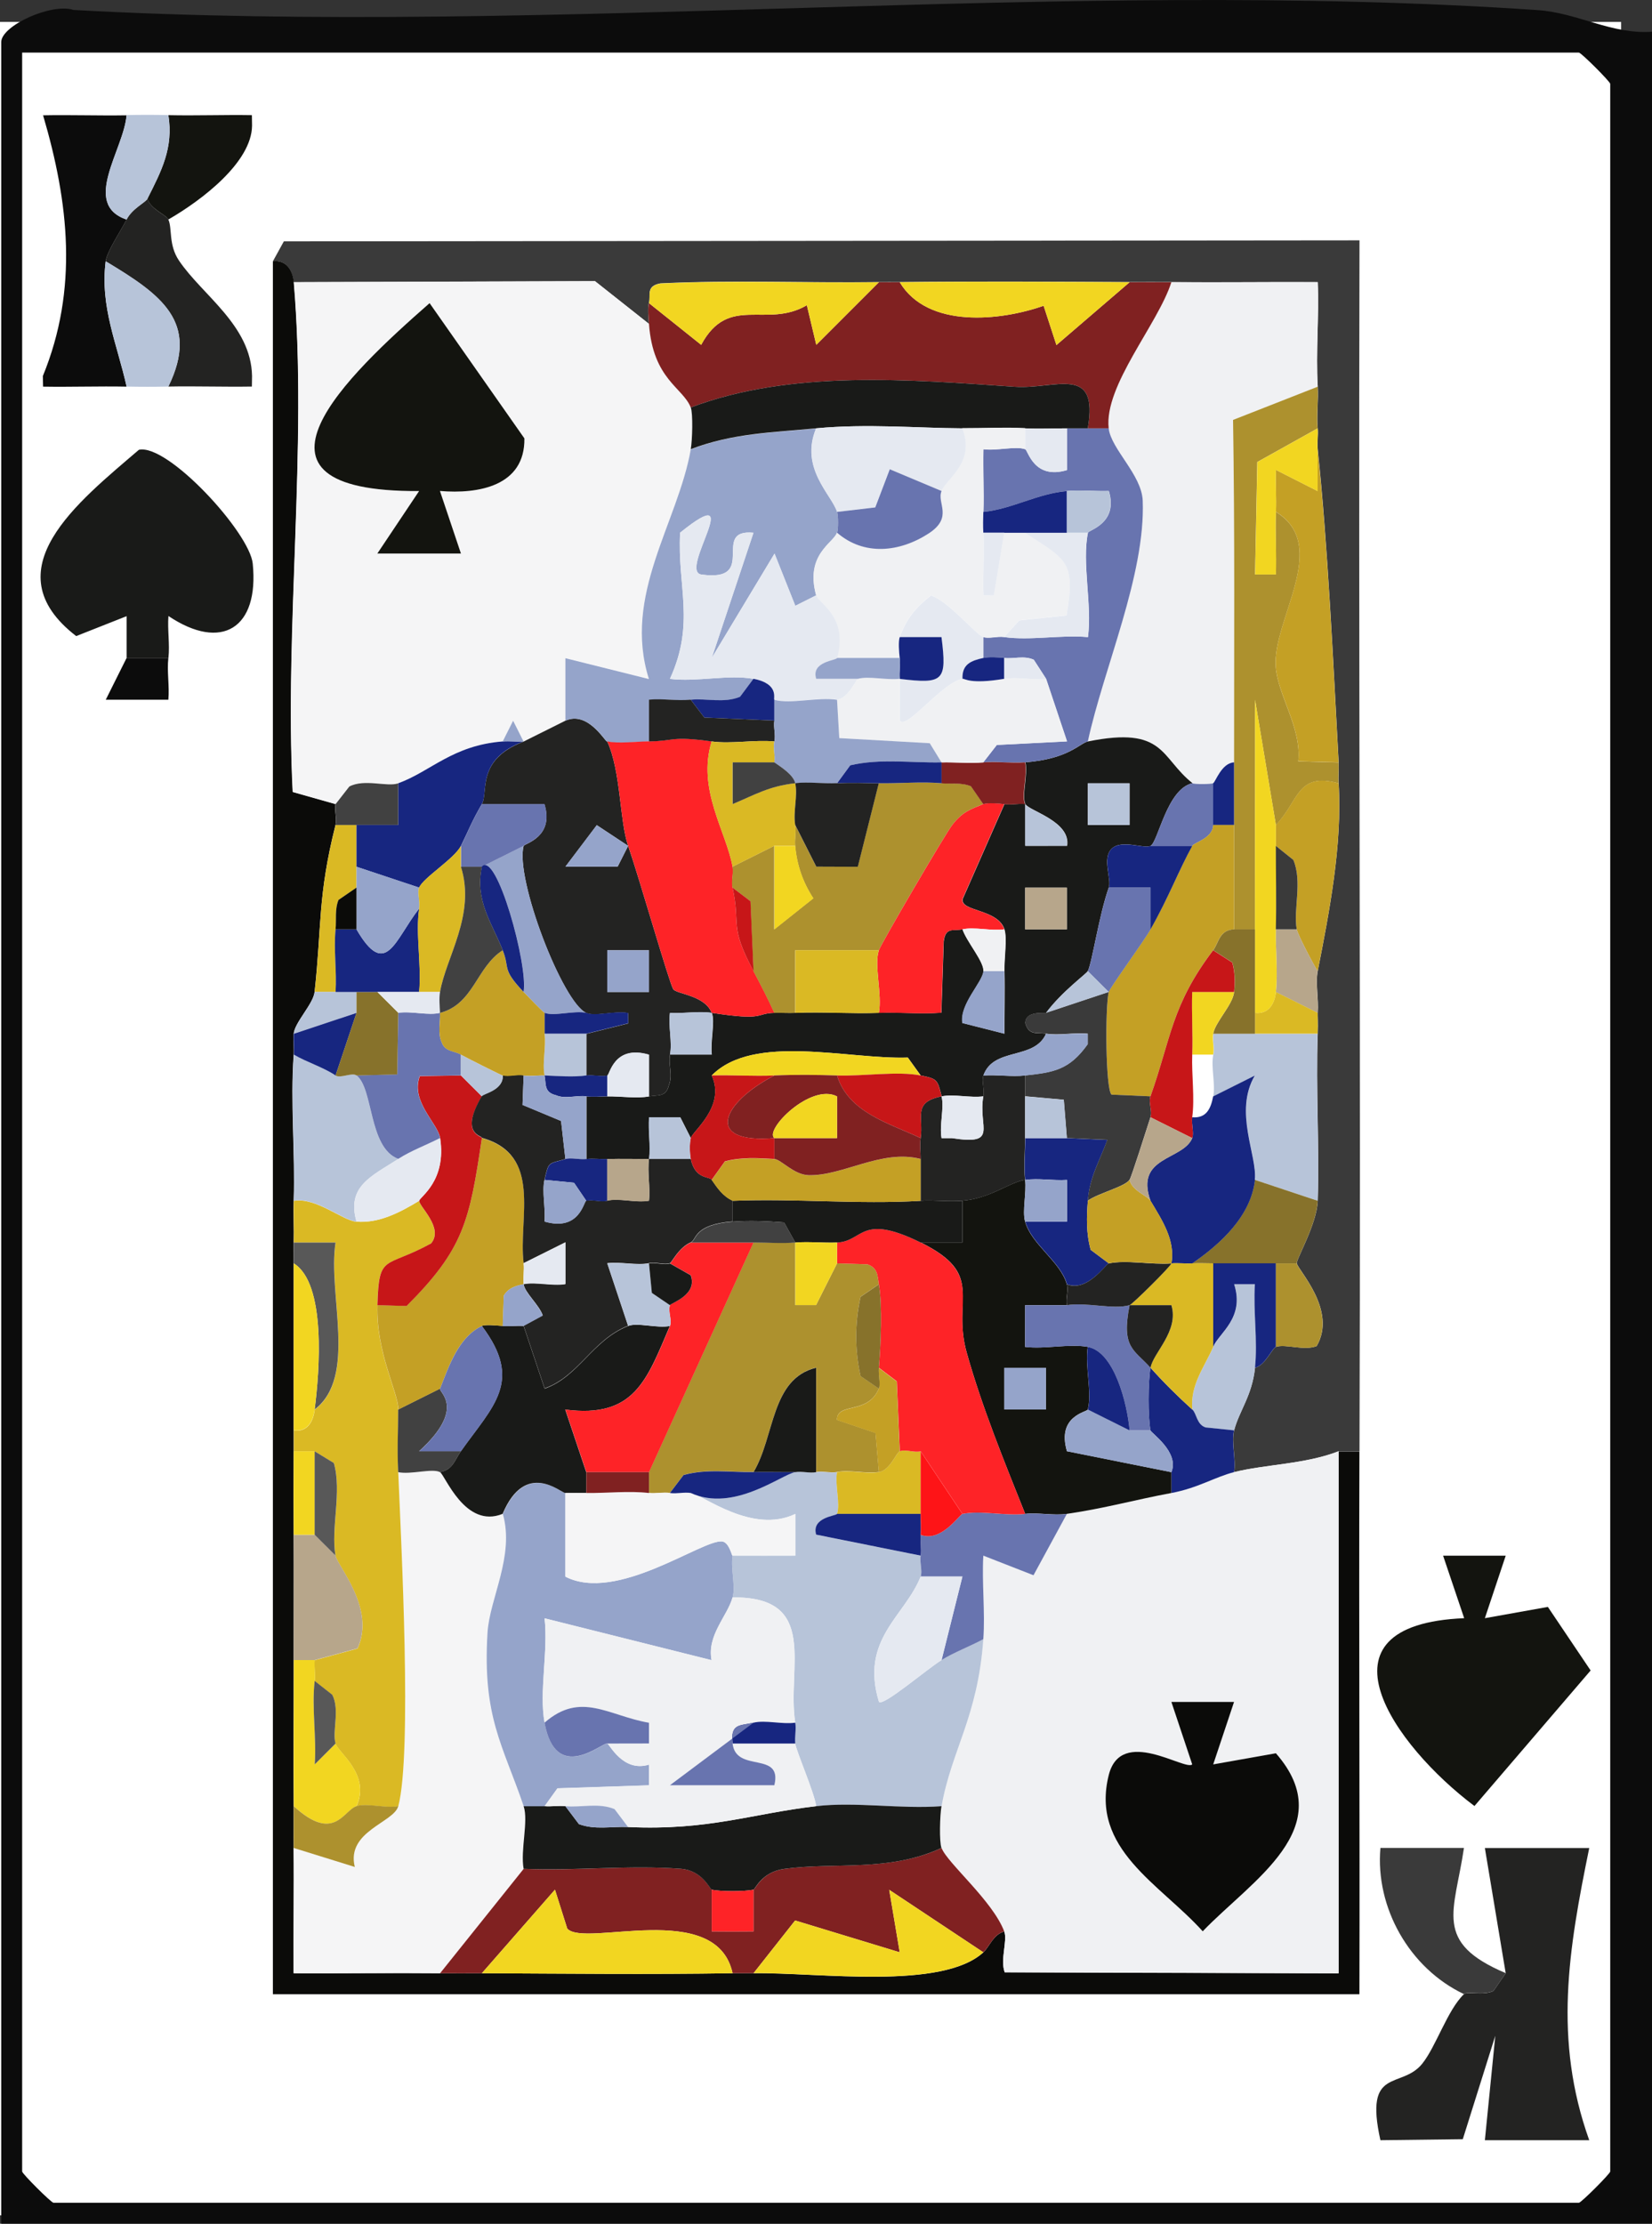<?xml version="1.0" encoding="UTF-8"?>
<svg id="Layer_2" data-name="Layer 2" xmlns="http://www.w3.org/2000/svg" viewBox="0 0 214 287.92">
  <rect x="0" y="0" width="214" height="287.92" fill="#333333" stroke="none"/>
  <defs>
    <style>
      .cls-1 {
        fill: #191a18;
      }

      .cls-2 {
        fill: #414141;
      }

      .cls-3 {
        fill: #87722b;
      }

      .cls-4 {
        fill: #f5f5f6;
      }

      .cls-5 {
        fill: #e5e9f1;
      }

      .cls-6 {
        fill: #dab924;
      }

      .cls-7 {
        fill: #3a3a3a;
      }

      .cls-8 {
        fill: #0b0b09;
      }

      .cls-9 {
        fill: #b7c4d9;
      }

      .cls-10 {
        fill: #fe1417;
      }

      .cls-11 {
        fill: #13140f;
      }

      .cls-12 {
        fill: #fff;
      }

      .cls-13 {
        fill: #c4a025;
      }

      .cls-14 {
        fill: #172680;
      }

      .cls-15 {
        fill: #b7a68b;
      }

      .cls-16 {
        fill: #c71618;
      }

      .cls-17 {
        fill: #802121;
      }

      .cls-18 {
        fill: #232322;
      }

      .cls-19 {
        fill: #0c0c0c;
      }

      .cls-20 {
        fill: #f2d621;
      }

      .cls-21 {
        fill: #585858;
      }

      .cls-22 {
        fill: #f0f1f3;
      }

      .cls-23 {
        fill: #fe2327;
      }

      .cls-24 {
        fill: #95a4ca;
      }

      .cls-25 {
        fill: #ad912e;
      }

      .cls-26 {
        fill: #6874af;
      }
    </style>
  </defs>
  <g id="Layer_1-2" data-name="Layer 1">
    <g>
      <rect class="cls-12" y="2.84" width="210" height="284"/>
      <path class="cls-19" d="M214,4.1v283.82H.16V5.45C.16,3.3,6.73.35,9.52,1.29c62.03,3.43,128.16-4.19,189.68.02,5.17.35,9.59,3.18,14.8,2.8ZM2.87,6.8v274.36c0,.29,3.77,4.05,4.06,4.05h197.6c.29,0,4.06-3.77,4.06-4.05V10.86c0-.29-3.77-4.05-4.06-4.05H2.87Z"/>
      <path class="cls-7" d="M35.35,33.83l1.42-2.58,139.34-.13c-.14,52.22.17,104.57,0,156.79h-2.71c-4.27,1.67-9.5,1.69-13.53,2.7.26-1.71-.39-3.92,0-5.41.67-2.56,2.32-4.46,2.71-8.11,1.32-.3,2.22-2.54,2.71-2.7,1.26-.42,3.61.54,5.27-.1,2.7-4.64-2.43-9.83-2.57-10.72-.08-.54,2.61-5.09,2.71-8.11.23-7.18-.26-14.45,0-21.62.05-1.41-.02-2.48,0-2.7.14-1.77-.31-3.83,0-5.41,1.48-7.56,3.2-16.31,2.71-24.33-.06-.9.05-1.8,0-2.7-.74-13.56-1.39-27.85-2.71-40.55-.09-.89.08-1.81,0-2.7-.16-1.78.11-3.62,0-5.41-.26-4.47.19-9.05,0-13.52-6.3-.03-12.66.06-18.96,0-1.8-.02-3.61,0-5.41,0-9.89-.05-19.88-.11-29.78,0-.9.01-1.8-.01-2.71,0-9.41.13-18.89-.29-28.3.17-1.91.36-1.21,1.51-1.48,2.54-.18.68-.06,1.87,0,2.7l-6.99-5.53-39.03.13c-.13-1.55-.99-2.93-2.71-2.7Z"/>
      <path class="cls-8" d="M38.05,36.54c1.79,21.15-1.21,44.56-.14,66.01l5.55,1.57c-.16.87.21,1.86,0,2.7-2.32,9.2-1.77,13.07-2.71,21.62-.17,1.55-2.58,3.94-2.71,5.41-.08.89.06,1.81,0,2.7-.45,6.23.21,12.66,0,18.92-.06,1.8.05,3.61,0,5.41-.02.9.02,1.8,0,2.7v21.62c0,.9,0,1.8,0,2.7-.02,3.6-.02,7.21,0,10.81.03,5.4-.01,10.82,0,16.22.01,6.29-.04,12.63,0,18.92.01,1.8-.02,3.6,0,5.41.06,5.39-.05,10.84,0,16.23,6.3.03,12.66-.06,18.96,0,1.8.02,3.61,0,5.41,0,10.79.05,21.7.17,32.48,0,.9-.01,1.8.01,2.71,0,8.53-.11,24.42,2.21,29.78-2.7.8-.73,1.27-2.32,2.71-2.7.45,1.19-.55,3.63.06,5.29l43.25.13v-67.58s2.7,0,2.7,0c-.08,23.38.06,46.9,0,70.28H35.35V33.83c1.71-.23,2.58,1.16,2.71,2.7Z"/>
      <path class="cls-18" d="M195.05,255.49l-2.7-16.21h13.52c-2.68,13.1-4.67,24.8,0,37.83h-13.52s1.35-13.52,1.35-13.52l-4.21,13.39-10.67.13c-2.15-9.63,2.7-6.53,5.42-9.91,1.79-2.23,3.27-6.96,5.4-9,.43-.41,2.4.22,3.81-.4l1.6-2.31Z"/>
      <path class="cls-11" d="M195.05,201.43l-2.7,8.09,8.16-1.46,5.54,8.23-15.05,17.55c-10.38-7.79-21.56-23.47-1.33-24.32l-2.73-8.09h8.11Z"/>
      <path class="cls-1" d="M16.4,85.19v-5.41s-6.53,2.58-6.53,2.58c-11.1-8.56.32-17.42,8.12-24.12,3.73-.84,14.35,10.71,14.75,14.74.84,8.36-4.02,11.4-10.92,6.78-.14,1.78.19,3.65,0,5.42h-5.41Z"/>
      <path class="cls-19" d="M16.4,14.91c-.33,4.44-5.89,11.52,0,13.52-.79,1.53-2.55,4.15-2.71,5.41-.75,5.9,1.49,10.72,2.71,16.22-3.6-.07-7.23.06-10.82,0l-.03-1.37c4.62-11.25,3.36-22.47.03-33.76,3.59-.07,7.23.06,10.82,0Z"/>
      <path class="cls-18" d="M21.81,28.43c.52,1.14,0,3.27,1.37,5.3,3,4.48,9.35,8.38,9.47,14.96l-.02,1.36c-3.59.06-7.23-.07-10.82,0,4.11-8.39-.98-11.92-8.12-16.22.16-1.25,1.91-3.88,2.71-5.41.75-1.45,2.45-2.19,2.71-2.7.33,1.33,2.43,2.11,2.71,2.7Z"/>
      <path class="cls-7" d="M189.64,258.19c-7.06-3.34-11.5-11.2-10.82-18.92h10.82c-1.22,8.29-4.05,12.21,5.42,16.21l-1.6,2.31c-1.41.62-3.38-.02-3.81.4Z"/>
      <path class="cls-11" d="M21.81,14.91c3.6.08,7.23-.06,10.82,0l.02,1.36c-.05,4.72-6.45,9.62-10.84,12.15-.27-.6-2.37-1.37-2.71-2.7,1.8-3.57,3.39-6.57,2.71-10.81Z"/>
      <path class="cls-9" d="M21.81,50.05c-1.8.04-3.61.04-5.41,0-1.21-5.5-3.46-10.32-2.71-16.22,7.14,4.29,12.23,7.83,8.12,16.22Z"/>
      <path class="cls-9" d="M21.81,14.91c.68,4.24-.9,7.24-2.71,10.81-.26.52-1.95,1.25-2.71,2.7-5.89-2-.33-9.07,0-13.52,1.8-.04,3.61-.04,5.41,0Z"/>
      <path class="cls-19" d="M21.81,85.19c-.2,1.76.16,3.63,0,5.41h-8.11s2.7-5.41,2.7-5.41h5.41Z"/>
      <path class="cls-22" d="M173.4,187.91v67.58s-43.25-.13-43.25-.13c-.61-1.66.39-4.1-.06-5.29-1.5-3.97-7.38-8.86-8.12-10.81-.3-.78-.21-4.23,0-5.41,1.33-7.37,4.69-11.53,5.41-21.62.25-3.57-.19-7.25,0-10.82l6.5,2.54,4.32-7.94c4.89-.71,8.9-1.84,13.53-2.7,3.41-.63,5.66-2.08,8.12-2.7,4.04-1.01,9.26-1.03,13.53-2.7ZM159.86,220.36h-8.12l2.7,8.09c-.9.88-9.21-4.96-10.81,1.37-2.42,9.61,6.64,14.1,12.17,20.24,6.31-6.58,17.92-13.4,9.48-23.05l-8.12,1.44,2.7-8.09Z"/>
      <path class="cls-4" d="M38.05,36.54l39.03-.13,6.99,5.53c.52,7.2,4.4,8.21,5.41,10.81.3.76.21,4.23,0,5.41-1.68,9.54-8.85,18.86-5.42,29.73l-10.81-2.7v8.1s-5.42,2.7-5.42,2.7l-1.35-2.68-1.35,2.68c-6.51.5-9.34,3.89-13.53,5.41-1.4.51-4.4-.61-6.34.42l-1.78,2.28-5.55-1.57c-1.07-21.45,1.93-44.85.14-66.01ZM56.99,63.57c4.96.41,11.03-.62,10.94-6.81l-12.28-17.51c-10.49,9.2-26.82,24.49-1.36,24.33l-5.41,8.09h10.83s-2.72-8.1-2.72-8.1Z"/>
      <path class="cls-22" d="M151.74,36.54c6.3.06,12.66-.04,18.96,0,.18,4.48-.27,9.05,0,13.52l-10.96,4.3c.23,14.77.13,29.6.13,44.35-1.63.08-2.4,2.55-2.71,2.7-.28.14-2.52.15-2.71,0-4.22-3.32-3.54-7.42-13.53-5.41,2.04-9.47,7.47-21.54,7.11-31.16-.13-3.38-4.1-6.68-4.41-9.38-.62-5.52,6.38-13.47,8.12-18.92Z"/>
      <path class="cls-17" d="M116.55,36.54c3.63,6.06,13.14,4.99,18.64,3.05l1.66,5.09,9.48-8.14c1.8,0,3.61-.02,5.41,0-1.74,5.45-8.74,13.4-8.12,18.92h-2.71c1.46-8.37-4.18-5.03-9.44-5.38-13.55-.92-29-2.24-41.99,2.68-1.02-2.6-4.89-3.62-5.41-10.81-.06-.83-.18-2.03,0-2.7l6.76,5.4c3.57-6.62,8.43-2.05,13.69-5.13l1.22,5.13,8.11-8.11c.9-.01,1.8.01,2.71,0Z"/>
      <path class="cls-25" d="M170.69,50.05c.11,1.79-.16,3.63,0,5.41l-7.82,4.36-.29,14.56h2.69c.1-2.68-.1-5.41.01-8.1,7.16,4.37-.48,13.98-.02,20.07.28,3.72,3.36,7.88,2.92,12.23l5.22.14c.05.9-.06,1.81,0,2.7-5.42-1.47-5.11,2.27-8.12,5.41l-2.7-16.21c-.02,9.89-.01,19.84-.01,29.73h-2.71c0-4.5,0-9.02,0-13.52v-8.11c0-14.75.1-29.58-.13-44.35l10.96-4.3Z"/>
      <path class="cls-9" d="M162.57,133.85h8.12c-.26,7.17.23,14.45,0,21.62l-8.12-2.7c.34-3.13-2.77-8.81,0-13.51l-5.4,2.7c.3-1.67-.33-3.77,0-5.41.18-.86-.14-1.82,0-2.7h5.41Z"/>
      <path class="cls-13" d="M173.4,98.71l-5.22-.14c.44-4.35-2.64-8.52-2.92-12.23-.46-6.09,7.17-15.69.02-20.07.08-1.8-.06-3.63,0-5.43l5.4,2.74v-5.43c1.33,12.7,1.98,26.99,2.72,40.55Z"/>
      <path class="cls-20" d="M113.85,36.54l-8.11,8.11-1.22-5.13c-5.26,3.08-10.12-1.49-13.69,5.13l-6.76-5.4c.27-1.02-.43-2.18,1.48-2.54,9.41-.45,18.89-.03,28.3-.17Z"/>
      <path class="cls-20" d="M146.33,36.54l-9.48,8.14-1.66-5.09c-5.49,1.94-15.01,3.02-18.64-3.05,9.89-.11,19.88-.05,29.78,0Z"/>
      <path class="cls-13" d="M173.4,101.41c.5,8.02-1.23,16.77-2.71,24.33-.65-1.03-2.58-4.73-2.71-5.41-.46-2.57.76-6.13-.44-8.99l-2.27-1.82c0-.9,0-1.8,0-2.7,3.01-3.14,2.71-6.88,8.12-5.41Z"/>
      <path class="cls-3" d="M170.69,155.47c-.1,3.02-2.79,7.57-2.71,8.11h-10.83c-.9,0-1.81-.05-2.71,0,3.66-2.51,7.61-6.15,8.12-10.81l8.12,2.7Z"/>
      <path class="cls-9" d="M162.57,177.1c-.38,3.65-2.04,5.55-2.71,8.11l-3.69-.38c-1.18-.39-1.16-1.82-1.72-2.32-.29-3.18,1.56-5.46,2.71-8.11.79-1.82,4.12-3.75,2.72-8.1h2.69c-.23,3.55.38,7.28.01,10.81Z"/>
      <path class="cls-14" d="M154.45,182.5c.57.51.55,1.94,1.72,2.32l3.69.38c-.39,1.49.26,3.69,0,5.41-2.46.62-4.71,2.07-8.12,2.7v-2.7c1.07-2.6-2.65-5.07-2.71-5.41-.34-1.9-.32-6.15,0-8.11,1.67,1.87,3.55,3.73,5.41,5.41Z"/>
      <path class="cls-20" d="M170.69,55.46c.08.89-.09,1.81,0,2.7v5.43s-5.4-2.74-5.4-2.74c-.07,1.8.07,3.63,0,5.43-.11,2.69.09,5.42-.01,8.1h-2.69s.29-14.56.29-14.56l7.82-4.36Z"/>
      <path class="cls-14" d="M165.28,163.58v10.81c-.49.16-1.39,2.41-2.71,2.7.37-3.53-.24-7.26-.01-10.81h-2.69c1.4,4.36-1.93,6.28-2.72,8.1v-10.81h8.12Z"/>
      <path class="cls-25" d="M167.98,163.58c.14.88,5.27,6.07,2.57,10.72-1.67.63-4.02-.32-5.27.1v-10.81h2.71Z"/>
      <path class="cls-15" d="M170.69,125.74c-.31,1.58.14,3.63,0,5.41l-5.41-2.7c.27-2.61-.07-5.44,0-8.11h2.71c.12.68,2.06,4.38,2.71,5.41Z"/>
      <path class="cls-6" d="M170.69,131.14c-.02.22.05,1.3,0,2.7h-8.12v-2.7c1.73.21,2.54-1.14,2.71-2.7l5.41,2.7Z"/>
      <path class="cls-4" d="M57,190.61c.66.36,3.24,7.38,8.12,5.41,1.55,5.44-1.71,10.93-1.99,15.37-.67,10.93,2,14.53,4.69,22.47.65,1.92-.44,5.7,0,8.11l-10.83,13.52c-6.3-.06-12.66.04-18.96,0-.04-5.39.07-10.83,0-16.23l7.91,2.46c-1.15-4.63,5.06-5.74,5.63-7.87,1.81-6.8.38-34.06,0-43.25,1.59.35,4.44-.53,5.41,0Z"/>
      <path class="cls-6" d="M46.18,158.18c2.96.23,5.67-1.22,8.12-2.7-.08.67,3.24,3.52,1.53,5.53-6.05,3.31-6.75,1.24-6.95,7.99-.18,6.17,2.71,11.28,2.71,13.52,0,3.3-.15,4.62,0,8.11.38,9.19,1.81,36.45,0,43.25-1.68.3-4.05-.44-5.41,0,1.86-4.11-2.35-6.93-2.71-8.11-.47-1.54.59-4.36-.43-6.32l-2.28-1.79c.1-.89-.08-1.81,0-2.7l5.55-1.51c2.39-5.18-2.61-10.67-2.84-12.01-.62-3.58.84-8.23-.21-12l-2.49-1.52h-2.71c0-.9,0-1.8,0-2.7,1.76.22,2.5-1.12,2.71-2.7,5.58-4.27,1.66-14.96,2.71-21.64h-5.42c.05-1.79-.06-3.59,0-5.39,2.85-.51,6.35,2.57,8.12,2.7Z"/>
      <path class="cls-17" d="M121.97,239.27c.74,1.95,6.62,6.84,8.12,10.81-1.44.39-1.91,1.97-2.71,2.7l-12.19-8.09,1.36,8.09-13.55-4.12-5.39,6.83c-.9.01-1.8-.01-2.71,0-2.1-9.68-19.27-3.25-21.42-5.79l-1.59-5.03-9.47,10.82c-1.8,0-3.61.02-5.41,0l10.83-13.52c6.75.3,13.63-.51,20.39,0,2.75.21,3.74,2.64,3.97,2.7v5.4c1.8.02,3.62.02,5.41,0v-5.4c.24-.05,1.07-2.3,3.99-2.69,6.63-.9,13.55.43,20.38-2.71Z"/>
      <path class="cls-9" d="M43.47,139.25c.63.42,2.14-.43,2.71,0,2.21,1.68,1.55,9.39,5.41,10.81-3.5,2.25-6.72,3.56-5.41,8.11-1.77-.14-5.27-3.21-8.12-2.7.21-6.26-.45-12.7,0-18.92,1.71,1.01,3.78,1.61,5.41,2.7Z"/>
      <path class="cls-20" d="M62.42,255.49l9.47-10.82,1.59,5.03c2.15,2.55,19.31-3.89,21.42,5.79-10.79.17-21.69.05-32.48,0Z"/>
      <path class="cls-20" d="M97.61,255.49l5.39-6.83,13.55,4.12-1.36-8.09,12.19,8.09c-5.36,4.91-21.24,2.59-29.78,2.7Z"/>
      <path class="cls-15" d="M43.47,201.42c.23,1.34,5.23,6.83,2.84,12.01l-5.55,1.51h-2.71c-.01-5.4.03-10.82,0-16.22h2.71l2.71,2.7Z"/>
      <path class="cls-20" d="M40.76,217.64c-.4,3.51.26,7.27.01,10.81l2.7-2.7c.36,1.18,4.56,4,2.71,8.11-1.68.55-2.89,4.8-8.12,0-.04-6.29.01-12.63,0-18.92h2.71c-.08.89.1,1.82,0,2.7Z"/>
      <path class="cls-6" d="M46.18,112.22v2.7l-2.33,1.6c-.5,1.23-.26,2.54-.38,3.81-.26,2.66.17,5.43,0,8.11h-2.71c.94-8.56.38-12.43,2.71-21.62h2.71v5.41Z"/>
      <path class="cls-21" d="M38.05,160.88h5.42c-1.05,6.67,2.87,17.35-2.71,21.62.64-4.96,1.52-16.32-2.71-18.92.02-.9-.02-1.8,0-2.7Z"/>
      <path class="cls-20" d="M40.76,182.5c-.21,1.58-.95,2.92-2.71,2.7v-21.62c4.23,2.6,3.35,13.96,2.71,18.92Z"/>
      <path class="cls-2" d="M51.59,101.41v5.41s-5.41,0-5.41,0h-2.71c.21-.84-.16-1.83,0-2.7l1.78-2.28c1.94-1.04,4.94.09,6.34-.42Z"/>
      <path class="cls-25" d="M46.18,233.86c1.36-.44,3.73.3,5.41,0-.57,2.13-6.77,3.24-5.63,7.87l-7.91-2.46c-.02-1.8.01-3.6,0-5.41,5.23,4.8,6.44.55,8.12,0Z"/>
      <path class="cls-9" d="M46.18,128.44v2.7l-8.12,2.7c.13-1.46,2.54-3.85,2.71-5.41h5.41Z"/>
      <path class="cls-20" d="M40.76,198.72h-2.71c-.02-3.6-.02-7.21,0-10.81h2.71v10.81Z"/>
      <path class="cls-14" d="M43.47,139.25c-1.63-1.09-3.71-1.7-5.41-2.7.06-.9-.08-1.81,0-2.7l8.12-2.7-2.71,8.11Z"/>
      <path class="cls-9" d="M108.43,190.61c-.3,1.68.45,4.05,0,5.41-.09.27-3.34.43-2.71,2.69l13.54,2.72c-.14.95.26,2.04,0,2.7-2.02,5.13-7.88,8.1-5.4,16.22.52.64,6.17-4.21,8.11-5.41,1.71-1.05,3.65-1.76,5.41-2.7-.72,10.09-4.09,14.26-5.41,21.62-5.28.4-11.11-.6-16.24,0-.24-1.76-2.62-7.2-2.71-8.11s.14-1.83,0-2.7c-1.13-7.09,3.2-16.35-8.12-16.22.41-1.45-.27-3.7,0-5.41,2.7,0,5.42.01,8.12,0v-5.4c-5.59,2.67-11.93-2.46-13.53-2.71,5.57,2.55,11.72-2.4,13.53-2.7.88-.15,1.84.17,2.71,0s1.84.17,2.71,0Z"/>
      <path class="cls-11" d="M132.79,158.18c.84,2.98,4.56,5.14,5.41,8.11.24.82-.18,1.84,0,2.7h-5.41s-.01,5.4-.01,5.4c2.61.32,5.7-.44,8.13,0-.39,2.49.58,5.96,0,8.11-.09.33-4.05.81-2.7,5.4l13.53,2.71v2.7c-4.64.86-8.64,1.99-13.53,2.7-1.71.25-3.66-.19-5.41,0-2.71-6.78-5.59-13.81-7.57-20.86s2.52-10.09-5.97-14.28h5.41s0-5.41,0-5.41c3.59-.28,6.13-2.41,8.12-2.7.2,1.75-.39,4.01,0,5.41ZM135.5,177.1h-5.4v5.4h5.4v-5.4Z"/>
      <path class="cls-8" d="M159.86,220.36l-2.7,8.09,8.12-1.44c8.44,9.65-3.17,16.47-9.48,23.05-5.53-6.14-14.59-10.63-12.17-20.24,1.6-6.34,9.91-.49,10.81-1.37l-2.7-8.09h8.12Z"/>
      <path class="cls-1" d="M73.24,233.86l1.75,2.32c2.08.78,4.25.28,6.37.38,10.4.48,16.03-1.74,24.36-2.7,5.13-.6,10.96.4,16.24,0-.21,1.17-.3,4.62,0,5.41-6.83,3.15-13.75,1.81-20.38,2.71-2.92.4-3.75,2.64-3.98,2.69-1.11.26-4.31.26-5.41,0-.23-.06-1.22-2.49-3.97-2.7-6.76-.51-13.64.29-20.39,0-.44-2.41.65-6.19,0-8.11h2.71c.9.07,1.81-.09,2.71,0Z"/>
      <path class="cls-26" d="M132.79,196.02c1.76-.19,3.7.25,5.41,0l-4.32,7.94-6.5-2.54c-.2,3.57.25,7.26,0,10.82-1.77.95-3.71,1.66-5.41,2.7l2.7-10.81h-5.41c.26-.67-.14-1.76,0-2.71.13-.87-.08-1.81,0-2.7,2.63,1.05,5.03-2.62,5.41-2.7,2.3-.49,5.52.28,8.12,0Z"/>
      <path class="cls-18" d="M78.66,96c1.79,3.89,1.58,10.24,2.71,13.52l-4.06-2.68-4.06,5.37h6.76s1.36-2.69,1.36-2.69c1.47,4.26,5.31,17.7,5.84,18.56.4.63,4.08.76,4.99,3.07-1.69-.26-3.64.11-5.41,0-.24,1.75.32,3.82,0,5.41-.24,1.19.38,2.67-.14,3.93-.38,1.61-1.4,1.24-2.57,1.48v-5.4c-4.57-1.34-5.08,2.63-5.41,2.7-.84.18-1.8-.13-2.71,0v-5.41l5.42-1.35-.02-1.34c-1.67-.32-4.27.49-5.41-.01-3.07-1.34-9.25-17.4-8.12-21.62.09-.33,3.99-1.12,2.7-5.4h-8.12c.89-1.53-.8-5.76,5.41-8.12l5.41-2.7c2.88-1.32,5.1,2.63,5.41,2.7ZM84.07,123.04h-5.4v5.4h5.4v-5.4Z"/>
      <path class="cls-11" d="M56.99,63.57l2.72,8.1h-10.83s5.41-8.09,5.41-8.09c-25.46.15-9.13-15.13,1.36-24.33l12.28,17.51c.09,6.19-5.98,7.23-10.94,6.81Z"/>
      <path class="cls-24" d="M105.73,55.46c-2.16,5.17,2.02,8.59,2.71,10.81.16.53.17,2.18,0,2.7-.45,1.36-4.16,2.8-2.71,8.11l-2.71,1.36-2.69-6.76-8.13,13.5,5.4-16.2c-5.63-.55.77,6.45-6.75,5.41-3.02-.42,6.07-12.53-2.75-5.42-.38,7,1.99,11.7-1.32,18.93,3.45.43,7.62-.6,10.82,0l-1.74,2.33c-2.07.86-4.36.17-6.38.38-1.77.18-3.63-.17-5.42,0v5.41c-1.7.02-4.01.32-5.41,0-.31-.07-2.53-4.02-5.41-2.7v-8.1s10.82,2.7,10.82,2.7c-3.43-10.88,3.74-20.19,5.42-29.73,5.42-2.08,10.59-2.17,16.24-2.7Z"/>
      <path class="cls-1" d="M89.48,52.76c12.99-4.92,28.44-3.6,41.99-2.68,5.26.36,10.9-2.99,9.44,5.38h-2.71c-1.8,0-3.62.09-5.41,0-2.69-.13-5.42.01-8.12,0-5.82-.03-12.34-.62-18.95,0-5.65.53-10.82.63-16.24,2.7.21-1.17.3-4.65,0-5.41Z"/>
      <path class="cls-14" d="M65.12,96c.9-.07,1.81.05,2.71,0-6.22,2.36-4.52,6.59-5.41,8.11-1.36,2.33-1.73,3.44-2.71,5.41-.82,1.65-4.92,4.15-5.41,5.41l-8.12-2.7v-5.41h5.42s0-5.41,0-5.41c4.19-1.52,7.02-4.9,13.53-5.41Z"/>
      <path class="cls-24" d="M67.83,96c-.9.05-1.81-.07-2.71,0l1.35-2.68,1.35,2.68Z"/>
      <path class="cls-1" d="M154.45,101.41c-3.31.77-4.41,7.58-5.41,8.11-.81.43-3.77-.89-5.04.38s.02,3.91-.37,5.02c-1.27,3.59-2.12,9.54-2.71,10.81-.16.35-3.34,2.62-5.41,5.41-.09.12-2.69-.35-2.69,1.35.48,1.63,1.51,1.17,2.69,1.35-1.54,3.47-6.8,1.69-8.12,5.41-.25.72.17,1.77,0,2.7-1.75.22-3.81-.32-5.41,0-.54-2.16-.55-2.27-2.71-2.7l-1.67-2.32c-7.7.27-19.97-3.18-25.4,2.32,1.83,4.03-2.46,7.17-2.71,8.11l-1.36-2.69h-4.04c-.15,1.76.22,3.66,0,5.4-1.8,0-3.61-.05-5.41,0-.9.03-1.82-.09-2.71,0v-8.11c.85.12,1.83.01,2.71,0,1.75-.02,3.91.3,5.41,0,1.17-.23,2.18.14,2.57-1.48.52-1.26-.11-2.74.14-3.93h5.41c-.21-1.7.45-4.28,0-5.41,6.97,1.07,5.58.07,8.12,0,.9-.03,1.81.04,2.71,0,3.6-.15,7.23.13,10.83,0,2.69-.1,5.4.18,8.08-.02l.3-9.22c.23-1.94,1.3-1.32,2.45-1.58.52,1.59,2.79,4.19,2.71,5.41-.1,1.43-3.12,4.3-2.73,6.73l5.44,1.38c-.02-2.69.07-5.41,0-8.1-.04-1.69.38-4.22,0-5.41-.87-2.7-5.86-2.28-5.39-3.98l5.39-12.24c.88.14,1.82-.11,2.71,0v5.41s5.41-.01,5.41-.01c.49-3.18-4.98-4.53-5.41-5.4-.52-1.04.35-3.8,0-5.41,5.64-.43,7.05-2.49,8.12-2.7,10-2.01,9.32,2.08,13.53,5.41ZM146.32,101.42h-5.4v5.4h5.4v-5.4ZM138.2,114.93h-5.4v5.4h5.4v-5.4Z"/>
      <path class="cls-26" d="M143.62,55.46c.31,2.7,4.28,6,4.41,9.38.36,9.63-5.07,21.69-7.11,31.16-1.07.21-2.48,2.28-8.12,2.7-1.79.13-3.63-.14-5.41,0l1.75-2.25,9.09-.46-2.71-8.1-1.6-2.47c-1.26-.58-2.61-.08-3.82-.23-.76-.09-1.98-.16-2.71,0v-2.7c.7.25,1.76-.13,2.71,0,3.39.47,7.33-.31,10.84,0,.55-4.23-.81-9.64,0-13.52.07-.33,3.97-1.21,2.7-5.4-1.78.06-3.63-.15-5.41,0-3.75.31-7.08,2.34-10.83,2.7.09-2.69-.07-5.42,0-8.1,1.7.23,4.18-.44,5.41,0,.37.13,1.11,3.99,5.41,2.7v-5.4h5.42Z"/>
      <path class="cls-26" d="M157.16,101.41v5.41c-.03,1.72-2.46,2.25-2.71,2.7h-5.41c1-.53,2.11-7.34,5.41-8.11.19.15,2.43.14,2.71,0Z"/>
      <path class="cls-14" d="M159.86,106.82h-2.71v-5.41c.31-.15,1.08-2.62,2.71-2.7v8.11Z"/>
      <path class="cls-13" d="M159.86,120.33c-1.93.08-1.99,1.76-2.71,2.7-5.4,7.12-5.45,11.42-8.12,18.92l-5.05-.22c-.77-.77-.82-11.17-.36-13.29.12-.52,4.48-6.47,5.41-8.11,2.35-4.12,3.67-7.65,5.41-10.81.25-.45,2.67-.98,2.71-2.7h2.71c0,4.5,0,9.02,0,13.52Z"/>
      <path class="cls-20" d="M165.28,106.82c0,.9,0,1.8,0,2.7,0,3.6.09,7.22,0,10.81-.07,2.67.27,5.5,0,8.11-.16,1.57-.98,2.91-2.71,2.7v-10.81c0-9.89,0-19.84.01-29.73l2.7,16.21Z"/>
      <path class="cls-3" d="M162.57,120.33v13.52h-5.41c.25-1.52,2.54-3.75,2.71-5.41.13-1.29.12-2.56-.23-3.82l-2.48-1.59c.72-.94.78-2.63,2.71-2.7h2.71Z"/>
      <path class="cls-14" d="M162.57,152.77c-.51,4.67-4.46,8.3-8.12,10.81-.9.05-1.81-.07-2.71,0,.55-2.98-1.25-5.67-2.71-8.11-2.07-5.77,4.21-5.22,5.41-8.11.26-.63-.13-1.74,0-2.7,1.81.16,2.41-1.09,2.71-2.7l5.4-2.7c-2.76,4.7.35,10.39,0,13.51Z"/>
      <path class="cls-20" d="M159.86,128.44c-.16,1.66-2.46,3.88-2.71,5.41-.14.88.18,1.84,0,2.7h-2.71c.09-2.7-.1-5.42,0-8.12h5.42Z"/>
      <path class="cls-7" d="M167.98,120.33h-2.71c.09-3.6,0-7.21,0-10.81l2.27,1.82c1.2,2.86-.03,6.42.44,8.99Z"/>
      <path class="cls-6" d="M157.16,163.58v10.81c-1.15,2.65-3,4.92-2.71,8.11-1.87-1.68-3.74-3.54-5.41-5.41.31-1.92,3.73-4.73,2.7-8.1h-5.41c.37-.11,5.34-5.04,5.41-5.41.9-.07,1.81.05,2.71,0s1.81,0,2.71,0Z"/>
      <path class="cls-26" d="M138.21,168.99c2.48-.41,6.03.6,8.12,0-1.12,5.58.57,5.72,2.71,8.11-.32,1.96-.34,6.21,0,8.11h-2.71c-.31-3.51-1.99-10.19-5.41-10.81-2.43-.44-5.51.32-8.13,0v-5.4s5.42,0,5.42,0Z"/>
      <path class="cls-24" d="M146.33,185.21h2.71c.06.34,3.77,2.81,2.71,5.41l-13.53-2.71c-1.34-4.59,2.61-5.07,2.7-5.4l5.41,2.7Z"/>
      <path class="cls-24" d="M73.24,193.32v10.82c6.65,3.42,17.63-4.78,20.28-4.56.93.08,1.26,1.85,1.38,1.85-.27,1.7.41,3.95,0,5.41-.68,2.43-3.34,4.9-2.72,8.12l-21.63-5.42c.48,4.28-.73,9.53,0,13.52,1.46,8,7.39,2.58,8.12,2.7.3.05,2.03,3.77,5.41,2.72v2.68s-11.86.39-11.86.39l-1.67,2.32h-2.71c-2.7-7.94-5.36-11.54-4.69-22.47.27-4.44,3.53-9.93,1.99-15.37,2.96-7.03,7.57-2.71,8.12-2.7Z"/>
      <path class="cls-1" d="M67.83,171.69l2.72,8.11c4.42-1.54,6.16-6.27,10.81-8.11,1.22-.49,3.76.33,5.41,0-3,7-4.57,11.97-13.55,10.82l2.72,8.1v2.7c-.9-.01-1.8,0-2.71,0-.55,0-5.16-4.33-8.12,2.7-4.88,1.98-7.46-5.05-8.12-5.41,1.67-.26,1.95-1.64,2.71-2.7,4.14-5.86,8.14-9.04,2.71-16.22.43-.21,1.88-.07,2.71,0,.89.08,1.81-.06,2.71,0Z"/>
      <path class="cls-2" d="M57,179.8c-.18.46,3.43,2.53-2.71,8.1h5.41c-.75,1.08-1.04,2.45-2.71,2.71-.97-.53-3.82.35-5.41,0-.15-3.49,0-4.81,0-8.11l5.41-2.7Z"/>
      <path class="cls-13" d="M67.83,163.58c.11.89-.1,1.81,0,2.7-1.07.21-1.97.49-2.57,1.48l-.13,3.93c-.83-.07-2.28-.21-2.71,0-3.03,1.45-4.27,5.16-5.41,8.11l-5.41,2.7c0-2.23-2.89-7.35-2.71-13.52l3.78.11c7.38-7.38,8.15-10.91,9.75-21.74,7.93,2.22,4.71,10.35,5.41,16.22Z"/>
      <path class="cls-16" d="M59.71,139.25l2.71,2.7c-2.95,4.98.05,5.09,0,5.41-1.6,10.82-2.37,14.36-9.75,21.74l-3.78-.11c.2-6.76.9-4.68,6.95-7.99,1.71-2.01-1.62-4.85-1.53-5.53.06-.49,3.56-2.54,2.71-8.11-.3-1.94-3.88-4.75-2.63-8.03l5.34-.08Z"/>
      <path class="cls-5" d="M54.3,155.47c-2.45,1.48-5.16,2.93-8.12,2.7-1.31-4.55,1.91-5.86,5.41-8.11,1.68-1.08,3.64-1.78,5.41-2.7.86,5.57-2.65,7.61-2.71,8.11Z"/>
      <path class="cls-21" d="M43.47,201.42l-2.71-2.7v-10.81l2.49,1.52c1.06,3.76-.41,8.41.21,12Z"/>
      <path class="cls-21" d="M43.47,225.75l-2.7,2.7c.25-3.54-.41-7.3-.01-10.81l2.28,1.79c1.02,1.97-.04,4.78.43,6.32Z"/>
      <path class="cls-23" d="M97.61,244.67v5.4c-1.8.02-3.62.02-5.41,0v-5.4c1.1.26,4.3.26,5.41,0Z"/>
      <path class="cls-26" d="M57,131.14c.06,1.25-.33,2.62.22,3.81.41,1.23,1.63,1.09,2.49,1.59v2.7l-5.34.08c-1.25,3.28,2.33,6.09,2.63,8.03-1.78.92-3.73,1.62-5.41,2.7-3.86-1.43-3.2-9.14-5.41-10.81l5.28-.13.13-7.98c1.72-.25,3.93.39,5.41,0Z"/>
      <path class="cls-3" d="M51.59,131.14l-.13,7.98-5.28.13c-.57-.43-2.08.42-2.71,0l2.71-8.11v-2.7h2.71l2.71,2.7Z"/>
      <path class="cls-14" d="M54.3,128.44h-10.83c.17-2.68-.26-5.45,0-8.11h2.71c3.81,6.55,4.94,1.36,8.12-2.7-.48,3.37.33,7.32,0,10.81Z"/>
      <path class="cls-24" d="M54.3,114.93c-.26.66.14,1.75,0,2.7-3.18,4.07-4.31,9.25-8.12,2.7v-8.11l8.12,2.7Z"/>
      <path class="cls-8" d="M46.18,120.33h-2.71c.12-1.27-.12-2.57.38-3.81l2.33-1.6v5.41Z"/>
      <path class="cls-22" d="M103.02,223.05c-1.73.24-3.88-.37-5.41,0l-10.83,8.1h13.53c1.08-4.49-4.97-1.53-5.41-5.4h8.12c.09.91,2.47,6.35,2.71,8.11-8.33.97-13.96,3.18-24.36,2.7l-1.75-2.32c-2.07-.85-4.36-.18-6.37-.38-.89-.09-1.81.07-2.71,0l1.67-2.32,11.86-.39v-2.68c-3.38,1.06-5.11-2.66-5.41-2.72h5.41s0-2.69,0-2.69c-5.24-.9-8.83-4.13-13.53-.01-.73-3.99.49-9.24,0-13.52l21.63,5.42c-.62-3.22,2.04-5.69,2.72-8.12,11.32-.13,6.99,9.13,8.12,16.22Z"/>
      <path class="cls-25" d="M103.02,160.88v8.1s2.69,0,2.69,0l2.72-5.4,3.95.12c1.34.49,1.28,1.43,1.47,2.58l-2.37,1.62c-.76,3.38-.76,6.89,0,10.27l2.37,1.62c-1.45,3.45-5.43,1.7-5.43,4.05l5,1.69.43,5.06c-1.73.25-3.78-.31-5.41,0-.87.17-1.84-.17-2.71,0v-13.52c-5.89,1.42-5.34,8.89-8.12,13.52-3.02.04-6.07-.46-9.07.39l-1.76,2.32c-.88-.13-1.82.1-2.71,0v-2.7l13.53-29.73c1.79,0,3.64.14,5.41,0Z"/>
      <path class="cls-4" d="M84.07,193.32c.89.1,1.83-.13,2.71,0s1.83-.14,2.71,0c1.6.25,7.94,5.37,13.54,2.71v5.4c-2.71.02-5.42,0-8.13,0-.12,0-.44-1.77-1.38-1.85-2.65-.22-13.63,7.98-20.28,4.56v-10.82c.9,0,1.8-.01,2.71,0,2.65.03,5.56-.3,8.12,0Z"/>
      <path class="cls-5" d="M119.26,204.13h5.41s-2.7,10.81-2.7,10.81c-1.94,1.19-7.59,6.05-8.11,5.41-2.47-8.12,3.39-11.09,5.4-16.22Z"/>
      <path class="cls-1" d="M105.73,190.61c-.87.17-1.83-.15-2.71,0-1.8.02-3.61-.03-5.41,0,2.78-4.63,2.23-12.09,8.11-13.52v13.52Z"/>
      <path class="cls-6" d="M119.26,196.02h-10.83c.45-1.35-.3-3.73,0-5.41,1.64-.31,3.69.25,5.41,0,1.43-.21,2.24-2.5,2.71-2.7.68-.3,1.8.2,2.71,0v8.11Z"/>
      <path class="cls-14" d="M119.26,196.02c0,.89.08,1.82,0,2.7s.13,1.83,0,2.7l-13.54-2.72c-.63-2.26,2.62-2.42,2.71-2.69h10.83Z"/>
      <path class="cls-14" d="M97.61,190.61c1.8-.03,3.61.02,5.41,0-1.81.31-7.97,5.25-13.53,2.7-.88-.14-1.82.13-2.71,0l1.76-2.32c3-.85,6.05-.34,9.07-.39Z"/>
      <path class="cls-14" d="M103.02,223.05c.14.87-.09,1.81,0,2.7h-8.12c-.3-2.62.93-2.28,2.71-2.7,1.54-.37,3.69.24,5.41,0Z"/>
      <path class="cls-23" d="M119.26,160.88c8.48,4.18,4.04,7.4,5.97,14.28s4.86,14.08,7.57,20.86c-2.6.28-5.82-.49-8.12,0l-5.41-8.11c-.91.2-2.03-.3-2.71,0l-.39-9.06-2.32-1.76c.25-3.04.47-8.02,0-10.81-.19-1.15-.13-2.09-1.47-2.58l-3.95-.12v-2.7c3.43-.14,3-3.86,10.83,0Z"/>
      <path class="cls-18" d="M132.79,139.25v8.11c0,1.76-.2,3.69,0,5.41-1.99.29-4.53,2.42-8.12,2.7-1.79.14-3.62-.11-5.41,0,0-1.8,0-3.6,0-5.41,0-.87-.13-1.85,0-2.7.4-2.72-1.1-4.64,2.71-5.41.37,1.5-.3,3.68,0,5.41h1.36c6.12.95,3.33-1.39,4.05-5.41.17-.93-.25-1.99,0-2.7,1.78-.13,3.65.19,5.41,0Z"/>
      <path class="cls-1" d="M119.26,155.47c1.79-.11,3.63.14,5.41,0v5.41s-5.41,0-5.41,0c-7.83-3.86-7.39-.14-10.83,0-1.79.07-3.63-.14-5.41,0l-1.45-2.6c-2.22-.17-4.47-.27-6.68-.1v-2.7c8.07-.33,16.31.48,24.36,0Z"/>
      <path class="cls-14" d="M138.21,147.36l5.24.23c-1,2.75-2.28,4.73-2.53,7.88-.17,2.14-.22,4.26.37,6.36l2.34,1.75c-.39.09-2.78,3.75-5.41,2.7-.85-2.97-4.57-5.13-5.41-8.11h5.41s0-5.4,0-5.4c-1.76.12-3.71-.25-5.41,0-.2-1.72,0-3.64,0-5.41h5.41Z"/>
      <path class="cls-18" d="M151.74,163.58c-.07.38-5.05,5.3-5.41,5.41h5.41c1.02,3.37-2.39,6.19-2.7,8.11-2.13-2.39-3.82-2.53-2.71-8.11-2.09.6-5.64-.41-8.12,0-.18-.86.24-1.88,0-2.7,2.63,1.05,5.02-2.62,5.41-2.7,2.23-.49,5.52.19,8.12,0Z"/>
      <path class="cls-14" d="M146.33,185.21l-5.41-2.7c.58-2.14-.39-5.62,0-8.11,3.42.62,5.1,7.3,5.41,10.81Z"/>
      <path class="cls-24" d="M132.79,152.77c1.7-.25,3.65.13,5.41,0v5.4s-5.41,0-5.41,0c-.39-1.4.2-3.66,0-5.41Z"/>
      <rect class="cls-24" x="130.09" y="177.1" width="5.4" height="5.4"/>
      <path class="cls-24" d="M81.36,236.56c-2.11-.1-4.28.4-6.37-.38l-1.75-2.32c2.01.2,4.3-.48,6.37.38l1.75,2.32Z"/>
      <path class="cls-10" d="M124.67,196.02c-.38.08-2.78,3.75-5.41,2.7.08-.88,0-1.81,0-2.7v-8.11l5.41,8.11Z"/>
      <path class="cls-23" d="M92.19,96c-1.92,6.23,1.89,11.64,2.71,16.22.16.87-.18,1.85,0,2.7,1.07,4.98-.5,4.84,2.71,10.81.95,1.78,1.87,3.57,2.71,5.41-2.54.07-1.15,1.07-8.12,0-.91-2.3-4.59-2.43-4.99-3.07-.53-.85-4.37-14.3-5.84-18.56-1.13-3.27-.92-9.62-2.71-13.52,1.4.32,3.71.02,5.41,0,3.41-.05,2.78-.73,8.12,0Z"/>
      <path class="cls-24" d="M67.83,109.52c-1.13,4.22,5.05,20.29,8.12,21.62-1.64-.33-4.23.49-5.41,0-.18-.07-2.21-2.18-2.71-2.7.64-3.35-3.52-18.42-5.41-16.22l5.41-2.7Z"/>
      <path class="cls-26" d="M62.42,104.11h8.12c1.29,4.29-2.61,5.08-2.7,5.41l-5.41,2.7h-2.71v-2.7c.98-1.97,1.34-3.08,2.71-5.41Z"/>
      <path class="cls-5" d="M78.66,139.25c.33-.07.85-4.04,5.41-2.7v5.4c-1.5.3-3.66-.02-5.41,0v-2.7Z"/>
      <path class="cls-9" d="M75.95,133.85v5.41c-1.61.23-3.7.07-5.41,0-.32-1.6.22-3.66,0-5.41h5.41Z"/>
      <path class="cls-9" d="M92.19,131.14c.44,1.12-.22,3.7,0,5.4h-5.41c.33-1.58-.24-3.65,0-5.4,1.77.11,3.72-.26,5.41,0Z"/>
      <path class="cls-14" d="M75.95,131.14c1.14.5,3.73-.31,5.41.01l.02,1.34-5.42,1.35h-5.41v-2.7c1.19.49,3.77-.33,5.41,0Z"/>
      <rect class="cls-24" x="78.66" y="123.04" width="5.4" height="5.4"/>
      <polygon class="cls-24" points="81.36 109.52 80.01 112.21 73.24 112.21 77.3 106.84 81.36 109.52"/>
      <path class="cls-14" d="M75.95,139.25c.9-.13,1.87.18,2.71,0v2.7c-.87.01-1.86.12-2.71,0-1.24-.18-2.7.39-3.92-.14-1.59-.39-1.26-1.4-1.49-2.56,1.71.07,3.8.23,5.41,0Z"/>
      <path class="cls-22" d="M132.79,55.46v2.7c-1.23-.44-3.71.23-5.41,0-.08,2.69.09,5.41,0,8.1-.03.89-.05,1.82,0,2.7.16,2.68-.12,5.42.01,8.1l1.34.02,1.35-8.12h2.71c5.14,3.46,6.63,3.47,5.37,10.71l-6.12.64-1.96,2.16c-.95-.13-2.01.25-2.71,0-1.03-.36-4.53-4.69-6.78-5.38-2.02,1.58-3.14,2.95-4.05,5.38-.19.51-.1,1.93,0,2.7h-8.12c1.49-5.35-2.43-7.09-2.71-8.11-1.45-5.31,2.26-6.75,2.71-8.11,3.5,3.01,8.09,2.54,11.86.09,3.24-2.1,1.01-3.95,1.67-5.5.73-1.7,4.42-3.71,2.71-8.11,2.7.01,5.43-.13,8.12,0Z"/>
      <path class="cls-5" d="M97.61,87.9c-3.2-.6-7.38.43-10.82,0,3.31-7.23.93-11.93,1.32-18.93,8.82-7.11-.27,5,2.75,5.42,7.52,1.04,1.12-5.96,6.75-5.41l-5.4,16.2,8.13-13.5,2.69,6.76,2.71-1.36c.28,1.02,4.19,2.76,2.71,8.11-.09.34-3.41.46-2.71,2.69h5.41c-.22.07-1.27,2.56-2.71,2.71-2.5-.39-5.99.59-8.12,0-.18-.05.73-2.06-2.71-2.7Z"/>
      <path class="cls-5" d="M124.67,55.46c1.71,4.4-1.98,6.41-2.71,8.11l-6.72-2.82-1.88,4.94-4.94.58c-.69-2.22-4.86-5.64-2.71-10.81,6.6-.62,13.13-.03,18.95,0Z"/>
      <path class="cls-26" d="M121.97,63.57c-.66,1.55,1.57,3.39-1.67,5.5-3.78,2.45-8.37,2.92-11.86-.09.17-.52.16-2.18,0-2.7l4.94-.58,1.88-4.94,6.72,2.82Z"/>
      <path class="cls-5" d="M138.21,55.46v5.4c-4.3,1.3-5.05-2.57-5.41-2.7v-2.7c1.79.09,3.62,0,5.41,0Z"/>
      <path class="cls-14" d="M100.31,90.6v2.7l-9.07-.39-1.76-2.31c2.01-.21,4.31.48,6.38-.38l1.74-2.33c3.44.65,2.52,2.65,2.71,2.7Z"/>
      <path class="cls-18" d="M89.48,90.6l1.76,2.31,9.07.39c-.14.88.19,1.85,0,2.7-2.64-.24-5.55.35-8.12,0-5.34-.73-4.71-.05-8.12,0v-5.41c1.78-.17,3.64.19,5.41,0Z"/>
      <path class="cls-6" d="M59.71,112.22c1.95,6.2-1.94,11.72-2.71,16.22h-2.71c.33-3.5-.48-7.44,0-10.81.14-.95-.26-2.04,0-2.7.49-1.26,4.59-3.75,5.41-5.41v2.7Z"/>
      <path class="cls-25" d="M121.97,101.41c1.27.11,2.58-.12,3.81.38l1.6,2.32c-1.78.71-2.68,1.02-3.99,2.66-.91,1.13-9.23,15.37-9.54,16.27h-10.84s0,8.11,0,8.11c-.9.04-1.81-.03-2.71,0-.84-1.83-1.75-3.63-2.71-5.41l-.39-9.06-2.32-1.76c-.18-.86.16-1.83,0-2.7l5.41-2.7v10.81s5.06-4.02,5.06-4.02c-1.36-2.09-2.13-4.3-2.35-6.8-.08-.89.15-1.84,0-2.7l2.73,5.4,5.38.02,2.72-10.82c2.68.05,5.47-.23,8.12,0Z"/>
      <path class="cls-23" d="M130.09,104.11l-5.39,12.24c-.47,1.7,4.52,1.28,5.39,3.98-1.73.24-3.86-.35-5.41,0-1.15.26-2.22-.37-2.45,1.58l-.3,9.22c-2.68.2-5.39-.08-8.08.02.45-2.4-.65-6.21,0-8.11.31-.89,8.63-15.13,9.54-16.27,1.31-1.64,2.21-1.94,3.99-2.66.49-.19,2-.11,2.71,0Z"/>
      <path class="cls-7" d="M143.62,128.44c-.47,2.12-.41,12.52.36,13.29l5.05.22c-.28.79.27,1.88,0,2.7-.56,1.71-2.46,7.76-2.71,8.11-.62.9-4.08,1.74-5.41,2.7.26-3.15,1.54-5.13,2.53-7.88l-5.24-.23-.4-4.96-5.01-.45v-2.7c3.68-.4,5.73-.69,8.12-4.06v-1.34c-1.75-.18-3.72.26-5.41-.01-1.18-.19-2.2.28-2.69-1.35,0-1.71,2.6-1.23,2.69-1.35l8.12-2.7Z"/>
      <path class="cls-6" d="M113.85,123.04c-.65,1.9.45,5.71,0,8.11-3.6.13-7.23-.15-10.83,0v-8.12s10.83,0,10.83,0Z"/>
      <path class="cls-20" d="M119.26,139.25c-2.95-.59-7.42.11-10.83,0-2.68-.09-5.45-.12-8.12,0s-5.42-.08-8.12,0c5.42-5.5,17.69-2.05,25.4-2.32l1.67,2.32Z"/>
      <path class="cls-26" d="M143.62,114.93h5.42s0,5.41,0,5.41c-.93,1.64-5.3,7.59-5.41,8.11l-2.71-2.7c.59-1.27,1.44-7.22,2.71-10.81Z"/>
      <path class="cls-14" d="M149.04,109.52h5.41c-1.75,3.16-3.07,6.7-5.41,10.81v-5.41s-5.41,0-5.41,0c.39-1.11-.88-3.77.37-5.02s4.23.05,5.04-.38Z"/>
      <path class="cls-16" d="M119.26,139.25c2.16.43,2.17.54,2.71,2.7-3.8.77-2.3,2.69-2.71,5.41-4.09-1.94-9.36-3.3-10.83-8.11,3.41.11,7.88-.59,10.83,0Z"/>
      <path class="cls-17" d="M127.38,98.71c1.79-.14,3.63.13,5.41,0,.35,1.61-.52,4.36,0,5.41-.89-.11-1.83.14-2.71,0-.7-.11-2.22-.19-2.71,0l-1.6-2.32c-1.24-.5-2.54-.27-3.81-.38v-2.7c1.79-.04,3.63.14,5.41,0Z"/>
      <path class="cls-24" d="M135.5,133.85c1.69.27,3.65-.17,5.41.01v1.34c-2.39,3.37-4.44,3.66-8.12,4.06-1.77.19-3.63-.13-5.41,0,1.32-3.72,6.58-1.94,8.12-5.41Z"/>
      <path class="cls-24" d="M130.09,125.74c.06,2.69-.03,5.42,0,8.1l-5.44-1.38c-.39-2.43,2.63-5.29,2.73-6.73h2.71Z"/>
      <path class="cls-5" d="M127.38,141.96c-.72,4.02,2.07,6.35-4.05,5.41h-1.36c-.3-1.73.37-3.92,0-5.41,1.6-.32,3.67.22,5.41,0Z"/>
      <path class="cls-9" d="M143.62,128.44l-8.12,2.7c2.07-2.78,5.25-5.06,5.41-5.41l2.71,2.7Z"/>
      <rect class="cls-15" x="132.8" y="114.93" width="5.4" height="5.4"/>
      <rect class="cls-9" x="140.92" y="101.42" width="5.4" height="5.4"/>
      <path class="cls-9" d="M132.79,104.11c.43.87,5.91,2.22,5.41,5.4h-5.41s0-5.4,0-5.4Z"/>
      <path class="cls-22" d="M130.09,120.33c.38,1.18-.04,3.71,0,5.41h-2.71c.09-1.22-2.18-3.82-2.71-5.41,1.56-.35,3.68.24,5.41,0Z"/>
      <path class="cls-22" d="M116.55,87.9v5.41c.86,1.26,5.45-4.9,8.12-5.41.31-.06.93.75,5.41,0,1.68-.28,3.66.19,5.41,0l2.71,8.1-9.09.46-1.75,2.25c-1.78.14-3.62-.04-5.41,0l-1.52-2.48-11.72-.66-.29-4.97c1.44-.16,2.48-2.64,2.71-2.7,1.44-.38,3.68.2,5.41,0Z"/>
      <path class="cls-5" d="M138.21,68.97h2.71c-.8,3.88.56,9.3,0,13.52-3.51-.32-7.45.47-10.84,0l1.96-2.16,6.12-.64c1.26-7.24-.23-7.25-5.37-10.71h5.41Z"/>
      <path class="cls-5" d="M127.38,82.49v2.7c-1.59.35-2.77.81-2.71,2.7-2.67.51-7.26,6.67-8.11,5.41v-5.41c5.68.69,6.11.29,5.4-5.4h-5.41c.91-2.43,2.03-3.8,4.05-5.38,2.24.69,5.75,5.01,6.78,5.38Z"/>
      <path class="cls-14" d="M138.21,63.57v5.41h-10.83c-.05-.89-.03-1.81,0-2.7,3.74-.37,7.07-2.39,10.83-2.7Z"/>
      <path class="cls-9" d="M138.21,63.57c1.78-.15,3.63.06,5.41,0,1.26,4.19-2.63,5.07-2.7,5.4h-2.71v-5.41Z"/>
      <path class="cls-14" d="M130.09,85.19v2.7c-4.48.75-5.1-.06-5.41,0-.07-1.89,1.11-2.35,2.71-2.7.73-.16,1.94-.09,2.71,0Z"/>
      <path class="cls-5" d="M135.5,87.9c-1.75.19-3.73-.28-5.41,0v-2.7c1.2.14,2.55-.35,3.82.23l1.6,2.47Z"/>
      <path class="cls-16" d="M159.86,128.44h-5.42c-.1,2.69.1,5.41,0,8.11-.09,2.66.34,5.62,0,8.11-.13.96.26,2.07,0,2.7l-5.41-2.7c.27-.82-.28-1.91,0-2.7,2.67-7.5,2.72-11.8,8.12-18.92l2.48,1.59c.35,1.26.36,2.52.23,3.82Z"/>
      <path class="cls-13" d="M149.04,155.47c1.45,2.44,3.26,5.13,2.71,8.11-2.6.19-5.89-.49-8.12,0l-2.34-1.75c-.59-2.09-.54-4.22-.37-6.36,1.33-.96,4.79-1.8,5.41-2.7.31,1.41,2.32,2.05,2.71,2.7Z"/>
      <path class="cls-15" d="M154.45,147.36c-1.2,2.89-7.48,2.34-5.41,8.11-.39-.65-2.4-1.29-2.71-2.7.24-.35,2.15-6.4,2.71-8.11l5.41,2.7Z"/>
      <path class="cls-26" d="M70.54,223.05c4.7-4.12,8.29-.89,13.53.01v2.68s-5.41.01-5.41.01c-.73-.12-6.66,5.3-8.12-2.7Z"/>
      <path class="cls-18" d="M67.83,139.25l-.14,3.81,4.99,2.08.56,4.92c-2.23.68-2.14.24-2.71,2.7-.35,1.51.16,3.65,0,5.4,4.56,1.33,5.07-2.63,5.41-2.7.89-.18,1.89.21,2.71,0,1.48-.38,3.69.31,5.42,0,.18-1.77-.23-3.67,0-5.41h5.41c.57,2.68,2.38,2.23,2.71,2.7.75,1.09,1.45,2.13,2.71,2.7v2.7c-5.06.39-4.65,2.37-5.41,2.7-1.6.69-2.45,2.61-2.71,2.7-.72.26-1.78-.18-2.71,0-1.6.32-3.66-.21-5.41,0l2.7,8.1c-4.65,1.85-6.39,6.57-10.81,8.11l-2.72-8.11,2.48-1.34c-.48-1.39-2.37-2.97-2.48-4.07,1.6-.31,3.66.27,5.42,0v-5.4s-5.42,2.7-5.42,2.7c-.71-5.86,2.51-14-5.41-16.22.05-.31-2.95-.43,0-5.41.21-.36,2.83-.77,2.71-2.7.8.21,1.79-.15,2.71,0Z"/>
      <path class="cls-23" d="M97.61,160.88l-13.53,29.73h-8.12l-2.72-8.1c8.98,1.15,10.55-3.83,13.55-10.82.31-.73-.29-1.87,0-2.7.09-.28,3.64-1.32,2.69-3.88l-2.69-1.53c.26-.09,1.1-2.02,2.71-2.7h8.12Z"/>
      <path class="cls-26" d="M59.71,187.91h-5.41c6.13-5.58,2.53-7.65,2.71-8.11,1.15-2.95,2.39-6.66,5.41-8.11,5.44,7.18,1.43,10.36-2.71,16.22Z"/>
      <path class="cls-9" d="M84.07,163.58l.37,3.81,2.34,1.59c-.29.84.31,1.97,0,2.7-1.65.33-4.19-.49-5.41,0l-2.7-8.1c1.76-.22,3.81.31,5.41,0Z"/>
      <path class="cls-17" d="M84.07,190.61v2.7c-2.56-.3-5.47.03-8.12,0v-2.7h8.12Z"/>
      <path class="cls-24" d="M67.83,171.69c-.9-.06-1.81.08-2.71,0l.13-3.93c.61-.99,1.5-1.27,2.57-1.48.12,1.1,2,2.67,2.48,4.07l-2.48,1.34Z"/>
      <path class="cls-5" d="M67.83,163.58l5.4-2.7v5.4c-1.74.27-3.81-.31-5.4,0-.1-.89.11-1.82,0-2.7Z"/>
      <path class="cls-9" d="M65.12,139.25c.12,1.94-2.49,2.34-2.71,2.7l-2.71-2.7v-2.7c.62.36,5.12,2.63,5.41,2.7Z"/>
      <path class="cls-13" d="M67.83,128.44c.5.52,2.53,2.63,2.71,2.7v2.7c.22,1.74-.32,3.81,0,5.41-.89-.03-1.85.14-2.71,0-.92-.15-1.91.21-2.71,0-.29-.08-4.8-2.35-5.41-2.7-.86-.5-2.08-.36-2.49-1.59-.55-1.2-.16-2.57-.22-3.81,4.38-1.15,4.72-5.96,8.12-8.11.96,2.42-.2,2.34,2.71,5.41Z"/>
      <path class="cls-5" d="M54.3,128.44h2.71c-.14.82-.04,1.86,0,2.7-1.49.39-3.69-.25-5.41,0l-2.71-2.7h5.41Z"/>
      <path class="cls-26" d="M97.61,223.05c-1.78.42-3,.09-2.71,2.7.44,3.87,6.49.9,5.41,5.4h-13.53s10.83-8.1,10.83-8.1Z"/>
      <path class="cls-13" d="M116.55,187.91c-.47.2-1.28,2.5-2.71,2.7l-.43-5.06-5-1.69c0-2.35,3.98-.61,5.43-4.05.25-.59-.08-1.75,0-2.7l2.32,1.76.39,9.06Z"/>
      <path class="cls-3" d="M113.85,177.1c-.08.96.25,2.11,0,2.7l-2.37-1.62c-.76-3.38-.76-6.89,0-10.27l2.37-1.62c.47,2.8.25,7.77,0,10.81Z"/>
      <path class="cls-2" d="M94.9,158.18c2.21-.17,4.46-.07,6.68.1l1.45,2.6c-1.77.14-3.63,0-5.41,0h-8.12c.77-.33.35-2.31,5.41-2.7Z"/>
      <path class="cls-20" d="M108.43,160.88v2.7l-2.72,5.4h-2.68s-.01-8.1-.01-8.1c1.78-.14,3.62.07,5.41,0Z"/>
      <path class="cls-13" d="M100.31,150.07c.84.05,2.52,2.04,4.41,2.1,4.42.14,9.47-3.41,14.54-2.1,0,1.8,0,3.6,0,5.41-8.05.48-16.3-.33-24.36,0-1.25-.57-1.96-1.62-2.71-2.7l1.71-2.39c2.12-.57,4.26-.43,6.41-.31Z"/>
      <path class="cls-17" d="M108.43,139.25c1.47,4.8,6.73,6.17,10.83,8.11-.13.85,0,1.83,0,2.7-5.06-1.31-10.11,2.24-14.54,2.1-1.89-.06-3.57-2.05-4.41-2.1v-2.7h8.12s0-5.4,0-5.4c-3.39-1.76-9.45,4.33-8.12,5.4-9.12.76-6.9-4.52,0-8.11,2.67-.12,5.44-.09,8.12,0Z"/>
      <polygon class="cls-9" points="132.79 141.96 137.81 142.4 138.21 147.36 132.79 147.36 132.79 141.96"/>
      <path class="cls-6" d="M100.31,96c-.19.85.14,1.83,0,2.7h-5.41s0,5.41,0,5.41c2.94-1.24,4.68-2.31,8.11-2.7.36,1.57-.29,3.7,0,5.41.15.87-.08,1.81,0,2.7h-2.71l-5.41,2.7c-.82-4.58-4.62-9.98-2.71-16.22,2.57.35,5.48-.24,8.12,0Z"/>
      <path class="cls-16" d="M97.61,125.74c-3.2-5.98-1.64-5.83-2.71-10.81l2.32,1.76.39,9.06Z"/>
      <path class="cls-16" d="M100.31,139.25c-6.9,3.59-9.12,8.86,0,8.11v2.7c-2.15-.12-4.29-.26-6.41.31l-1.71,2.39c-.33-.47-2.14-.03-2.71-2.7-.14-.65-.17-2.07,0-2.7.25-.93,4.54-4.08,2.71-8.11,2.7-.08,5.42.12,8.12,0Z"/>
      <path class="cls-24" d="M75.95,141.96v8.11c-.94.1-1.99-.22-2.71,0l-.56-4.92-4.99-2.08.14-3.81c.86.14,1.82-.03,2.71,0,.24,1.16-.1,2.17,1.49,2.56,1.22.53,2.68-.04,3.92.14Z"/>
      <path class="cls-9" d="M89.48,147.36c-.17.63-.14,2.05,0,2.7h-5.41c.22-1.73-.14-3.64,0-5.4h4.04s1.36,2.7,1.36,2.7Z"/>
      <path class="cls-14" d="M75.95,150.07c.88-.09,1.81.03,2.71,0v5.41c-.82.21-1.82-.18-2.71,0l-1.59-2.34-3.82-.37c.57-2.46.48-2.02,2.71-2.7.72-.22,1.76.1,2.71,0Z"/>
      <path class="cls-15" d="M84.07,150.07c-.22,1.74.19,3.64,0,5.41-1.73.3-3.94-.39-5.42,0v-5.41c1.8-.05,3.61,0,5.41,0Z"/>
      <path class="cls-14" d="M67.83,128.44c-2.9-3.06-1.74-2.98-2.71-5.41-1.43-3.6-3.62-6.39-2.71-10.81,1.9-2.2,6.05,12.87,5.41,16.22Z"/>
      <path class="cls-2" d="M65.12,123.04c-3.4,2.15-3.74,6.96-8.12,8.11-.04-.84-.14-1.89,0-2.7.76-4.5,4.66-10.02,2.71-16.22h2.71c-.91,4.42,1.28,7.21,2.71,10.81Z"/>
      <path class="cls-14" d="M116.55,82.49h5.41c.72,5.69.28,6.1-5.41,5.41-.09-.89.11-1.82,0-2.7-.1-.77-.19-2.19,0-2.7Z"/>
      <path class="cls-24" d="M116.55,85.19c.11.88-.09,1.81,0,2.7-1.73.2-3.98-.38-5.41,0h-5.41c-.7-2.25,2.61-2.36,2.71-2.7h8.12Z"/>
      <path class="cls-5" d="M130.09,68.97l-1.35,8.12-1.34-.02c-.13-2.68.15-5.42-.01-8.1h2.71Z"/>
      <path class="cls-24" d="M108.43,90.6l.29,4.97,11.72.66,1.52,2.48c-3.93.1-7.91-.53-11.83.38l-1.7,2.32c-1.78.09-3.67-.2-5.41,0-.24-1.06-1.74-2.04-2.71-2.7.14-.88-.19-1.85,0-2.7s-.14-1.83,0-2.7v-2.7c2.13.59,5.62-.39,8.12,0Z"/>
      <path class="cls-18" d="M108.43,101.41c1.78-.09,3.62-.03,5.41,0l-2.72,10.82-5.38-.02-2.73-5.4c-.29-1.7.36-3.83,0-5.41,1.75-.2,3.63.09,5.41,0Z"/>
      <path class="cls-14" d="M121.97,98.71v2.7c-2.66-.23-5.44.05-8.12,0-1.79-.03-3.63-.09-5.41,0l1.7-2.32c3.92-.91,7.9-.29,11.83-.38Z"/>
      <path class="cls-20" d="M103.02,109.52c.22,2.5.99,4.7,2.35,6.8l-5.05,4.02v-10.81s2.7,0,2.7,0Z"/>
      <path class="cls-24" d="M75.95,155.47c-.33.07-.84,4.03-5.41,2.7.15-1.75-.35-3.89,0-5.4l3.82.37,1.59,2.34Z"/>
      <path class="cls-1" d="M86.78,168.99l-2.34-1.59-.37-3.81c.93-.18,1.99.26,2.71,0l2.69,1.53c.95,2.55-2.6,3.6-2.69,3.88Z"/>
      <path class="cls-20" d="M100.31,147.36c-1.34-1.07,4.73-7.16,8.12-5.4v5.4s-8.12,0-8.12,0Z"/>
      <path class="cls-2" d="M100.31,98.71c.97.66,2.47,1.64,2.71,2.7-3.43.39-5.17,1.47-8.11,2.7v-5.4s5.4,0,5.4,0Z"/>
    </g>
  </g>
</svg>